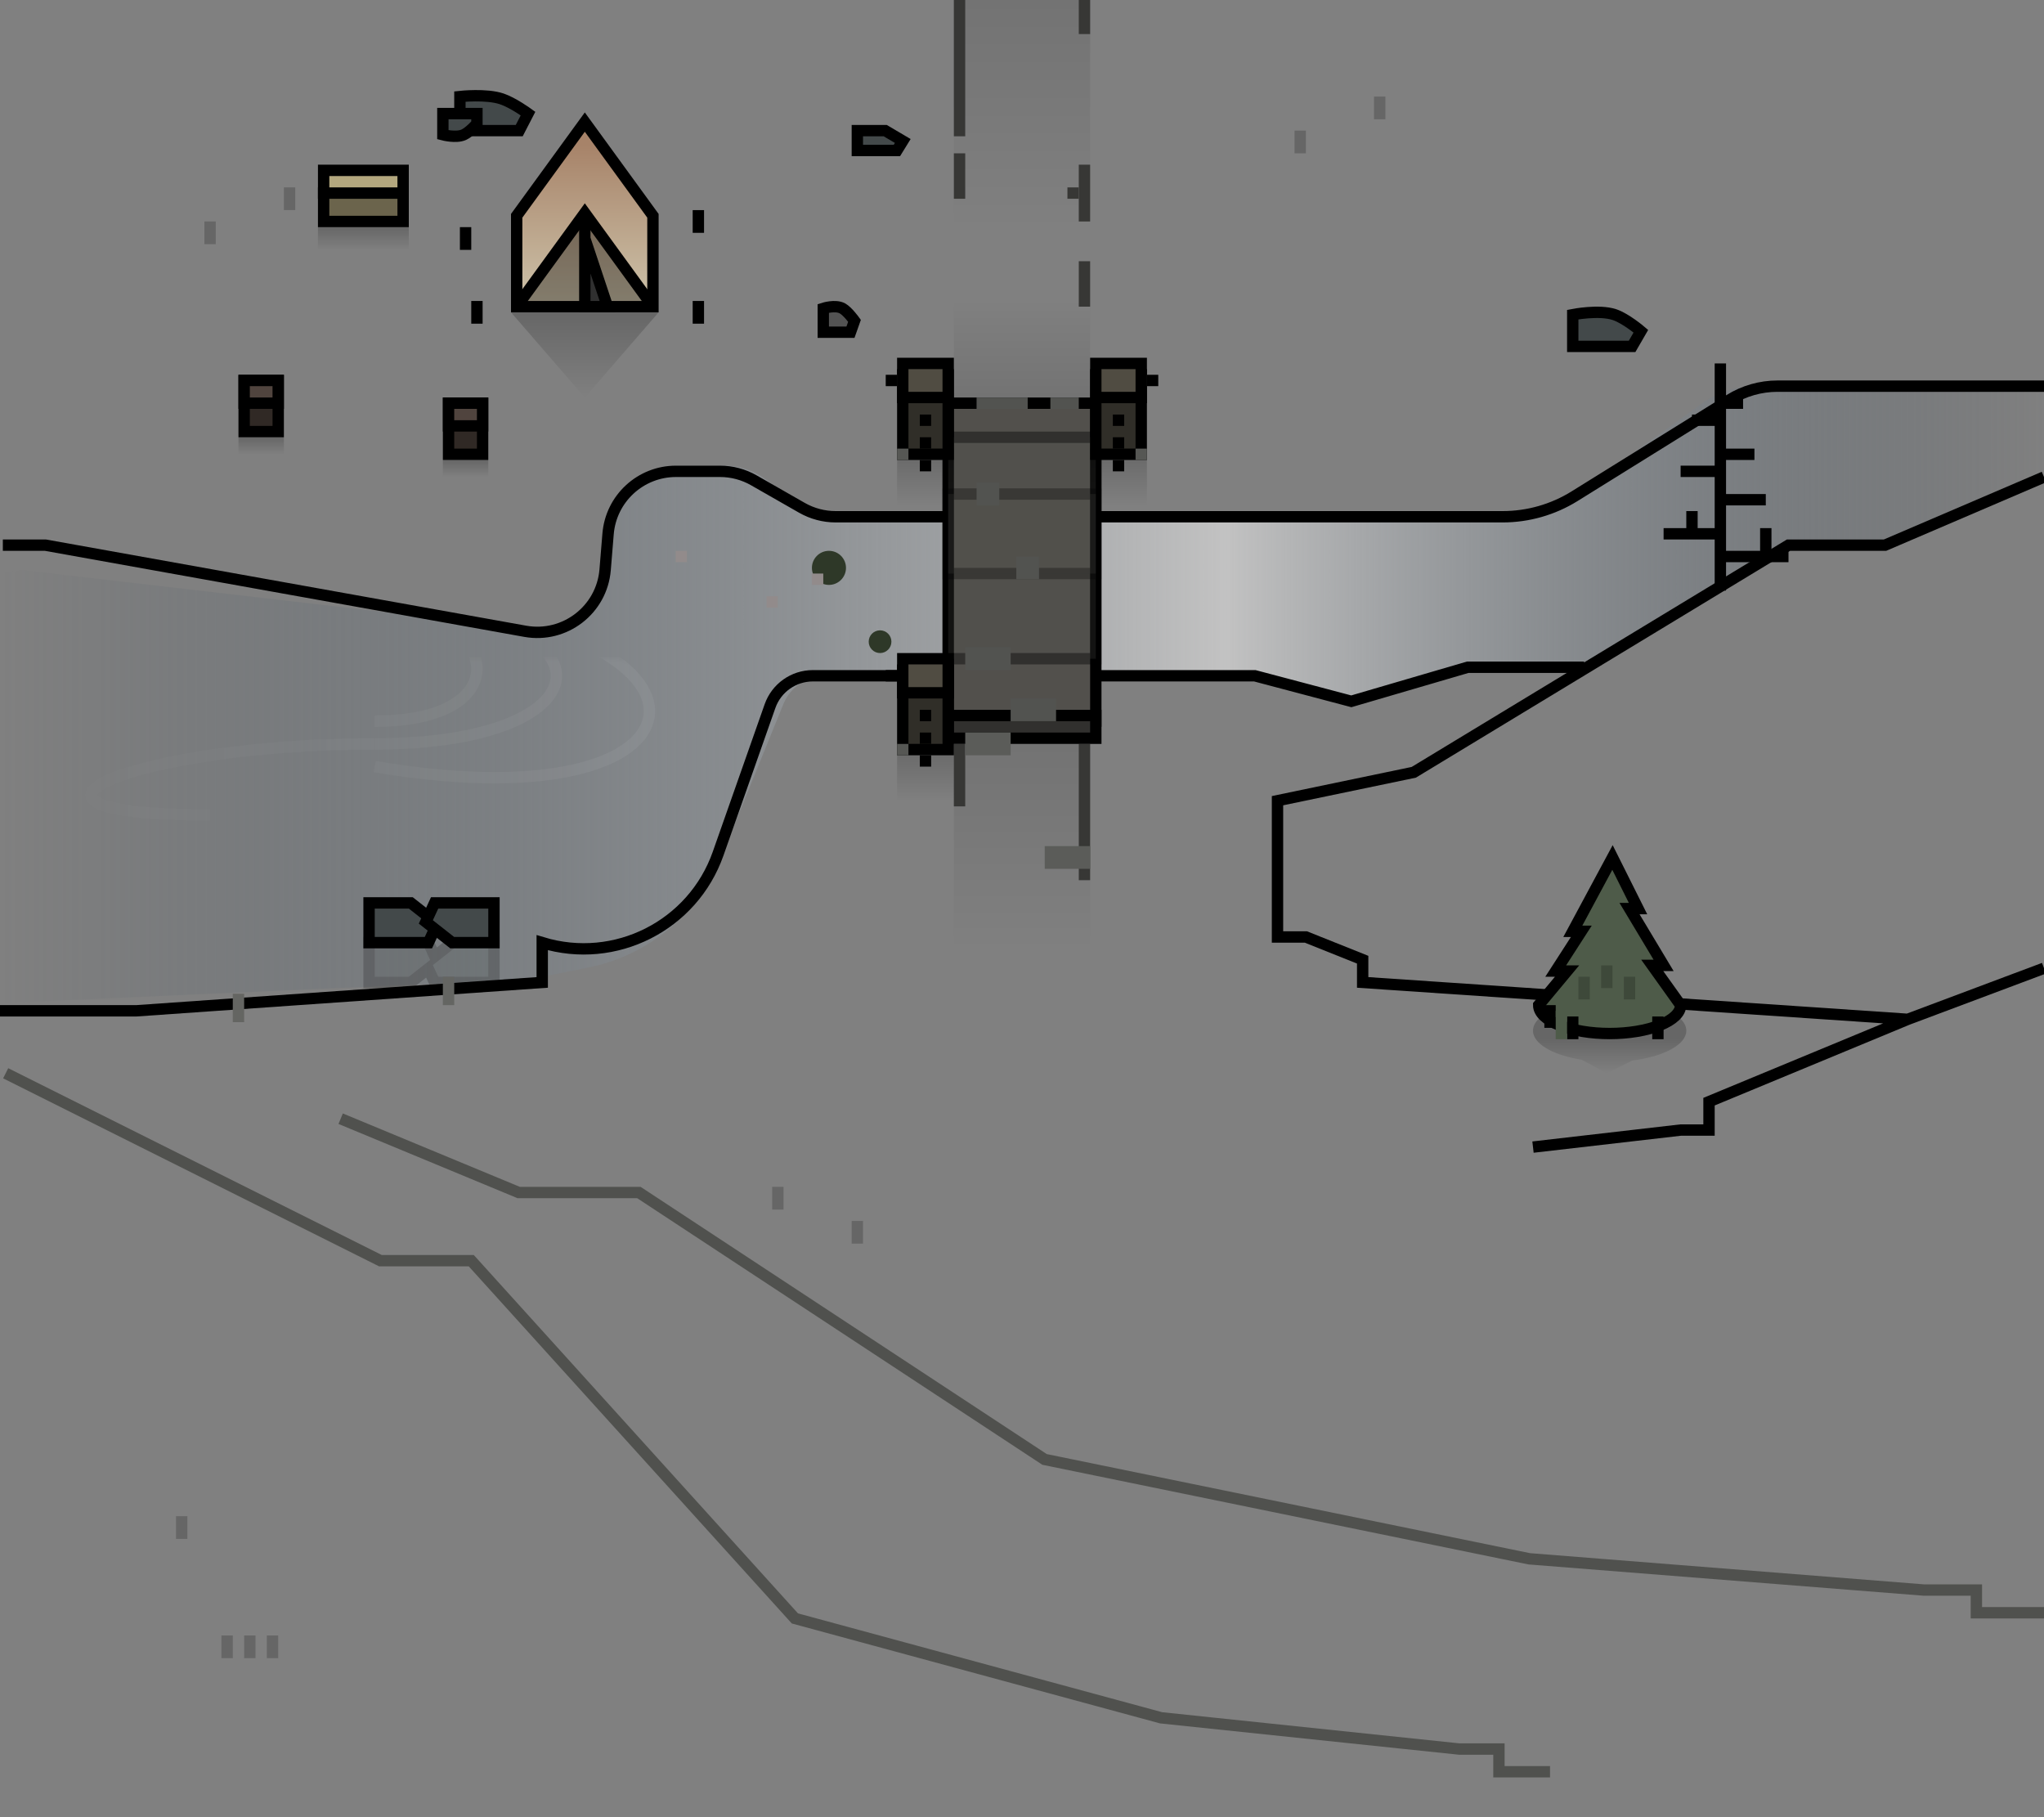 <svg width="360" height="320" viewBox="0 0 360 320" fill="none" xmlns="http://www.w3.org/2000/svg">
<rect x="0" y="0" width="360" height="320" fill="#808080" stroke="none"/>
<g clip-path="url(#clip0_4108_34819)">
<path d="M180 131L180 167" stroke="url(#paint0_linear_4108_34819)" stroke-opacity="0.1" stroke-width="24"/>
<path d="M107.329 92.027L105.877 100.736C104.826 107.045 99.01 111.421 92.657 110.683L5.384 100.553C-1.744 99.726 -8 105.298 -8 112.473V177L93 172.5L103.611 170.378C114.155 168.269 122.935 161.005 126.982 151.043L137.973 123.989C139.199 120.973 142.129 119 145.385 119H221L238 123L260.5 117H280.5L315.5 96H332L357.52 85.519C359.02 84.902 360 83.441 360 81.819V68H309.153C305.803 68 302.536 69.052 299.815 71.008L278.277 86.488C274.196 89.422 269.296 91 264.27 91H147.871C145.354 91 142.901 90.209 140.859 88.738L134.641 84.262C132.599 82.791 130.146 82 127.629 82H119.166C113.299 82 108.293 86.241 107.329 92.027Z" fill="url(#paint1_linear_4108_34819)"/>
<path d="M279 117.5H258.5L238 123.5L221 119H143.166C139.771 119 136.746 121.142 135.619 124.345L126.48 150.321C122.018 163.001 108.359 169.914 95.5 166V166V173L24 178H0M0.5 96H8L92.499 111.167C99.469 112.417 106.001 107.393 106.579 100.336L107.097 94.02C107.607 87.793 112.809 83 119.057 83H126.813C128.902 83 130.954 83.545 132.767 84.581L141.233 89.419C143.046 90.455 145.098 91 147.187 91H264.648C269.127 91 273.516 89.747 277.319 87.383L304.621 70.411C307.156 68.835 310.082 68 313.068 68H360" stroke="black" stroke-width="2"/>
<circle cx="146" cy="100" r="3" fill="#2E3828"/>
<circle cx="155" cy="113" r="2" fill="#2E3828"/>
<rect x="143" y="101" width="2" height="2" fill="#928B8B"/>
<rect x="135" y="105" width="2" height="2" fill="#928B8B"/>
<rect x="119" y="97" width="2" height="2" fill="#928B8B"/>
<rect opacity="0.1" x="168" width="24" height="40" fill="url(#paint2_linear_4108_34819)"/>
<rect opacity="0.1" width="24" height="17" transform="matrix(1 0 0 -1 168 70)" fill="url(#paint3_linear_4108_34819)"/>
<rect x="168" width="2" height="24" fill="#373735"/>
<rect x="168" y="131" width="2" height="11" fill="#373735"/>
<rect x="190" y="131" width="2" height="24" fill="#373735"/>
<rect x="190" y="46" width="2" height="8" fill="#373735"/>
<rect width="2" height="8" transform="matrix(1 0 0 -1 168 35)" fill="#373735"/>
<rect x="190" width="2" height="6" fill="#373735"/>
<rect x="190" y="29" width="2" height="10" fill="#373735"/>
<rect x="188" y="33" width="2" height="2" fill="#373735"/>
<path d="M1 189L67 222H83L140 285L204.5 302.5L257 308H264V312H273" stroke="#50514E" stroke-width="2"/>
<path d="M60 197L91.353 210H112.529L183.971 257L269.338 274.5L338.824 280H348.088V284H360" stroke="#50514E" stroke-width="2"/>
<path d="M360 84L332 96H315L249 136L225 141V162V165H230L240 169V173L336 179.5M336 179.5L301 194V199H296L270 202M336 179.5L360 170.5" stroke="black" stroke-width="2"/>
<path d="M303 64V71M315 98H311M303 104V98M303 98V94M303 98H311M303 94V88M303 94H298M293 94H298M303 88H311M303 88V83M303 83H296M303 83V80M303 80H309M303 80V74M303 74H298M303 74V71M303 71H307M311 98V93M298 94V90" stroke="black" stroke-width="2"/>
<path d="M93 20C93 20 90.38 18.086 88.355 17.407C85.627 16.492 81 17 81 17V23H91.452L93 20Z" fill="#43494A" stroke="black" stroke-width="2"/>
<path d="M159 24.826L155.903 23H151V26.5H157.968L159 24.826Z" fill="#43494A" stroke="black" stroke-width="2"/>
<path d="M77 162.652L72.355 159H65V166H75.452L77 162.652Z" fill="#43494A" stroke="black" stroke-width="2"/>
<path d="M75 162.348L79.645 166H87V159H76.548L75 162.348Z" fill="#43494A" stroke="black" stroke-width="2"/>
<g opacity="0.2">
<path fill-rule="evenodd" clip-rule="evenodd" d="M75.43 170.582L72.355 173H65V166H75.452L76.57 168.418L79.645 166H87V173H76.548L75.43 170.582Z" fill="#43494A"/>
<path d="M75.43 170.582L76.338 170.162L75.807 169.014L74.812 169.796L75.43 170.582ZM72.355 173V174H72.701L72.973 173.786L72.355 173ZM65 173H64V174H65V173ZM65 166V165H64V166H65ZM75.452 166L76.359 165.58L76.091 165H75.452V166ZM76.57 168.418L75.662 168.838L76.193 169.986L77.188 169.204L76.57 168.418ZM79.645 166V165H79.299L79.027 165.214L79.645 166ZM87 166H88V165H87V166ZM87 173V174H88V173H87ZM76.548 173L75.641 173.42L75.909 174H76.548V173ZM74.812 169.796L71.737 172.214L72.973 173.786L76.048 171.368L74.812 169.796ZM72.355 172H65V174H72.355V172ZM66 173V166H64V173H66ZM65 167H75.452V165H65V167ZM74.544 166.42L75.662 168.838L77.478 167.998L76.359 165.58L74.544 166.42ZM77.188 169.204L80.263 166.786L79.027 165.214L75.952 167.632L77.188 169.204ZM79.645 167H87V165H79.645V167ZM86 166V173H88V166H86ZM87 172H76.548V174H87V172ZM77.456 172.58L76.338 170.162L74.522 171.002L75.641 173.42L77.456 172.58Z" fill="black"/>
</g>
<path d="M84 21.783C84 21.783 82.69 23.276 81.677 23.729C80.314 24.339 78 23.729 78 23.729V20H84V21.783Z" fill="#43494A" stroke="black" stroke-width="2"/>
<path d="M150.5 56.494C150.5 56.494 149.299 54.815 148.371 54.305C147.121 53.619 145 54.305 145 54.305V58.5H149.79L150.5 56.494Z" fill="#535353" stroke="black" stroke-width="2"/>
<path d="M289 58.325C289 58.325 286.38 56.086 284.355 55.407C281.627 54.492 277 55.407 277 55.407V61H287.452L289 58.325Z" fill="#43494A" stroke="black" stroke-width="2"/>
<rect x="167" y="71" width="26" height="56" fill="#52504C" stroke="black" stroke-width="2"/>
<rect opacity="0.4" x="167" y="77" width="26" height="39" fill="#52504C" stroke="black" stroke-width="2"/>
<rect opacity="0.3" x="167" y="87" width="26" height="14" fill="#52504C" stroke="black" stroke-width="2"/>
<rect x="1" y="-1" width="26" height="4" transform="matrix(1 0 0 -1 166 129)" fill="#52504C"/>
<rect x="1" y="-1" width="26" height="4" transform="matrix(1 0 0 -1 166 129)" fill="black" fill-opacity="0.4"/>
<rect x="1" y="-1" width="26" height="4" transform="matrix(1 0 0 -1 166 129)" stroke="black" stroke-width="2"/>
<rect x="159" y="66" width="8" height="14" fill="#504C42"/>
<rect x="159" y="66" width="8" height="14" fill="black" fill-opacity="0.4"/>
<rect x="159" y="66" width="8" height="14" stroke="black" stroke-width="2"/>
<rect x="158" y="79" width="10" height="10" fill="url(#paint4_linear_4108_34819)" fill-opacity="0.2"/>
<rect x="162" y="81" width="2" height="2" fill="black"/>
<rect x="159" y="64" width="8" height="6" fill="#504C42" stroke="black" stroke-width="2"/>
<rect x="162" y="77" width="2" height="2" fill="black"/>
<rect x="156" y="66" width="2" height="2" fill="black"/>
<rect x="158" y="79" width="2" height="2" fill="#565754"/>
<rect x="162" y="73" width="2" height="2" fill="black"/>
<rect x="159" y="118" width="8" height="14" fill="#504C42"/>
<rect x="159" y="118" width="8" height="14" fill="black" fill-opacity="0.4"/>
<rect x="159" y="118" width="8" height="14" stroke="black" stroke-width="2"/>
<rect x="158" y="131" width="10" height="10" fill="url(#paint5_linear_4108_34819)" fill-opacity="0.2"/>
<rect x="162" y="133" width="2" height="2" fill="black"/>
<rect x="159" y="116" width="8" height="6" fill="#504C42" stroke="black" stroke-width="2"/>
<rect x="162" y="129" width="2" height="2" fill="black"/>
<rect x="156" y="118" width="2" height="2" fill="black"/>
<rect x="158" y="131" width="2" height="2" fill="#565754"/>
<rect x="162" y="125" width="2" height="2" fill="black"/>
<rect x="-1" y="1" width="8" height="14" transform="matrix(-1 0 0 1 200 65)" fill="#504C42"/>
<rect x="-1" y="1" width="8" height="14" transform="matrix(-1 0 0 1 200 65)" fill="black" fill-opacity="0.4"/>
<rect x="-1" y="1" width="8" height="14" transform="matrix(-1 0 0 1 200 65)" stroke="black" stroke-width="2"/>
<rect width="10" height="10" transform="matrix(-1 0 0 1 202 79)" fill="url(#paint6_linear_4108_34819)" fill-opacity="0.2"/>
<rect width="2" height="2" transform="matrix(-1 0 0 1 198 81)" fill="black"/>
<rect x="-1" y="1" width="8" height="6" transform="matrix(-1 0 0 1 200 63)" fill="#504C42" stroke="black" stroke-width="2"/>
<rect width="2" height="2" transform="matrix(-1 0 0 1 198 77)" fill="black"/>
<rect width="2" height="2" transform="matrix(-1 0 0 1 204 66)" fill="black"/>
<rect width="2" height="2" transform="matrix(-1 0 0 1 202 79)" fill="#565754"/>
<rect width="2" height="2" transform="matrix(-1 0 0 1 198 73)" fill="black"/>
<rect x="172" y="70" width="9" height="2" fill="#525350"/>
<rect x="172" y="85" width="4" height="4" fill="#525350"/>
<rect x="179" y="98" width="4" height="4" fill="#525350"/>
<rect x="170" y="114" width="8" height="4" fill="#525350"/>
<rect x="178" y="123" width="8" height="4" fill="#525350"/>
<rect x="170" y="129" width="8" height="4" fill="#5B5C59"/>
<rect x="184" y="149" width="8" height="4" fill="#5B5C59"/>
<rect x="185" y="70" width="5" height="2" fill="#525350"/>
<path fill-rule="evenodd" clip-rule="evenodd" d="M296.945 182C296.981 181.835 297 181.669 297 181.5C297 178.462 290.956 176 283.5 176C276.044 176 270 178.462 270 181.5C270 181.669 270.019 181.835 270.055 182H270L270.063 182.034C270.559 184.132 273.95 185.886 278.589 186.625L283 189L287.488 186.756C292.598 186.113 296.412 184.268 296.938 182.031L297 182H296.945Z" fill="url(#paint7_linear_4108_34819)" fill-opacity="0.2"/>
<path d="M277.012 164L284 151L288.5 160H287L293 170H291L296 177C296 177.657 295.677 178.307 295.048 178.913C294.42 179.52 293.5 180.071 292.339 180.536C291.178 181 289.8 181.368 288.284 181.619C286.767 181.871 285.142 182 283.5 182C281.858 182 280.233 181.871 278.716 181.619C277.2 181.368 275.822 181 274.661 180.536C273.5 180.071 272.58 179.52 271.952 178.913C271.323 178.307 271 177.657 271 177L276 171H274L278.512 164H277.012Z" fill="#4E5B49" stroke="black" stroke-width="2"/>
<rect opacity="0.2" x="278" y="172" width="2" height="4" fill="black"/>
<rect opacity="0.2" x="282" y="170" width="2" height="4" fill="black"/>
<rect opacity="0.2" x="286" y="172" width="2" height="4" fill="black"/>
<rect x="291" y="179" width="2" height="4" fill="black"/>
<rect x="272" y="177" width="2" height="4" fill="black"/>
<rect x="276" y="179" width="2" height="4" fill="black"/>
<rect x="274" y="178" width="2" height="5" fill="#4E5B49"/>
<rect width="2" height="4" transform="matrix(1 0 0 -1 36 43)" fill="black" fill-opacity="0.2"/>
<rect width="2" height="4" transform="matrix(1 0 0 -1 50 37)" fill="black" fill-opacity="0.2"/>
<rect width="2" height="4" transform="matrix(1 0 0 -1 228 27)" fill="black" fill-opacity="0.2"/>
<rect width="2" height="4" transform="matrix(1 0 0 -1 242 21)" fill="black" fill-opacity="0.2"/>
<rect x="152" y="219" width="2" height="4" transform="rotate(180 152 219)" fill="black" fill-opacity="0.2"/>
<rect x="138" y="213" width="2" height="4" transform="rotate(180 138 213)" fill="black" fill-opacity="0.2"/>
<rect x="43" y="67" width="6" height="9" fill="#50443E"/>
<rect x="43" y="67" width="6" height="9" fill="black" fill-opacity="0.4"/>
<rect x="43" y="67" width="6" height="9" stroke="black" stroke-width="2"/>
<rect x="43" y="67" width="6" height="4" fill="#50443E" stroke="black" stroke-width="2"/>
<rect x="42" y="77" width="8" height="3" fill="url(#paint8_linear_4108_34819)" fill-opacity="0.2"/>
<rect x="79" y="71" width="6" height="9" fill="#50443E"/>
<rect x="79" y="71" width="6" height="9" fill="black" fill-opacity="0.4"/>
<rect x="79" y="71" width="6" height="9" stroke="black" stroke-width="2"/>
<rect x="79" y="71" width="6" height="4" fill="#50443E" stroke="black" stroke-width="2"/>
<rect x="78" y="81" width="8" height="3" fill="url(#paint9_linear_4108_34819)" fill-opacity="0.2"/>
<rect x="57" y="34" width="14" height="5" fill="#B3A77E"/>
<rect x="57" y="34" width="14" height="5" fill="black" fill-opacity="0.4"/>
<rect x="57" y="34" width="14" height="5" stroke="black" stroke-width="2"/>
<rect x="57" y="30" width="14" height="4" fill="#B3A77E" stroke="black" stroke-width="2"/>
<rect x="56" y="40" width="16" height="4" fill="url(#paint10_linear_4108_34819)" fill-opacity="0.2"/>
<mask id="mask0_4108_34819" style="mask-type:alpha" maskUnits="userSpaceOnUse" x="5" y="116" width="116" height="51">
<path d="M5.5 128V167H88.5C106.173 167 120.5 152.673 120.5 135V128C120.5 121.373 115.127 116 108.5 116H17.5C10.873 116 5.5 121.373 5.5 128Z" fill="url(#paint11_linear_4108_34819)"/>
</mask>
<g mask="url(#mask0_4108_34819)">
<g opacity="0.1">
<path d="M66 107C87.333 107 92.5 127 66 127" stroke="white" stroke-width="2"/>
<path d="M66 107C108.667 107 108.667 131 66 131" stroke="white" stroke-width="2"/>
<path d="M66 131C23.334 131 -5.667 143.5 37 143.5" stroke="white" stroke-width="2"/>
<path d="M66 107C130 107 131 146 66 135" stroke="white" stroke-width="2"/>
</g>
</g>
<rect x="78" y="172" width="2" height="5" fill="#646562"/>
<rect x="41" y="175" width="2" height="5" fill="#646562"/>
<path d="M103 21.5L91 38V54H115V38L103 21.5Z" fill="url(#paint12_linear_4108_34819)" stroke="black" stroke-width="2"/>
<path d="M103 70L90 55H116L103 70Z" fill="url(#paint13_linear_4108_34819)" fill-opacity="0.2"/>
<path d="M103 37L90 55H116L103 37Z" fill="black" fill-opacity="0.36"/>
<path d="M91 54L103 37.5L115 54" stroke="black" stroke-width="2"/>
<path d="M107 54H103V42L107 54Z" fill="#303030"/>
<path d="M103 38V42M103 42V54H107L103 42Z" stroke="black" stroke-width="2"/>
<rect x="122" y="53" width="2" height="4" fill="black"/>
<rect x="122" y="37" width="2" height="4" fill="black"/>
<rect x="83" y="53" width="2" height="4" fill="black"/>
<rect x="81" y="40" width="2" height="4" fill="black"/>
<rect width="2" height="4" transform="matrix(1 0 0 -1 39 292)" fill="black" fill-opacity="0.2"/>
<rect width="2" height="4" transform="matrix(1 0 0 -1 43 292)" fill="black" fill-opacity="0.2"/>
<rect width="2" height="4" transform="matrix(1 0 0 -1 47 292)" fill="black" fill-opacity="0.2"/>
<rect width="2" height="4" transform="matrix(1 0 0 -1 31 271)" fill="black" fill-opacity="0.2"/>
</g>
<defs>
<linearGradient id="paint0_linear_4108_34819" x1="179.945" y1="131" x2="179.944" y2="167" gradientUnits="userSpaceOnUse">
<stop/>
<stop offset="1" stop-opacity="0"/>
</linearGradient>
<linearGradient id="paint1_linear_4108_34819" x1="360" y1="83.5" x2="0.5" y2="83.5" gradientUnits="userSpaceOnUse">
<stop stop-color="#42515F" stop-opacity="0"/>
<stop offset="0.401" stop-color="#C2C2C2"/>
<stop offset="1" stop-color="#42515F" stop-opacity="0"/>
</linearGradient>
<linearGradient id="paint2_linear_4108_34819" x1="180" y1="0" x2="180" y2="40" gradientUnits="userSpaceOnUse">
<stop/>
<stop offset="1" stop-opacity="0"/>
</linearGradient>
<linearGradient id="paint3_linear_4108_34819" x1="12" y1="0" x2="12" y2="17" gradientUnits="userSpaceOnUse">
<stop/>
<stop offset="1" stop-opacity="0"/>
</linearGradient>
<linearGradient id="paint4_linear_4108_34819" x1="163" y1="79" x2="163" y2="89" gradientUnits="userSpaceOnUse">
<stop/>
<stop offset="1" stop-opacity="0"/>
</linearGradient>
<linearGradient id="paint5_linear_4108_34819" x1="163" y1="131" x2="163" y2="141" gradientUnits="userSpaceOnUse">
<stop/>
<stop offset="1" stop-opacity="0"/>
</linearGradient>
<linearGradient id="paint6_linear_4108_34819" x1="5" y1="0" x2="5" y2="10" gradientUnits="userSpaceOnUse">
<stop/>
<stop offset="1" stop-opacity="0"/>
</linearGradient>
<linearGradient id="paint7_linear_4108_34819" x1="283.5" y1="183" x2="283.5" y2="189" gradientUnits="userSpaceOnUse">
<stop/>
<stop offset="1" stop-opacity="0"/>
</linearGradient>
<linearGradient id="paint8_linear_4108_34819" x1="46" y1="77" x2="46" y2="80" gradientUnits="userSpaceOnUse">
<stop/>
<stop offset="1" stop-opacity="0"/>
</linearGradient>
<linearGradient id="paint9_linear_4108_34819" x1="82" y1="81" x2="82" y2="84" gradientUnits="userSpaceOnUse">
<stop/>
<stop offset="1" stop-opacity="0"/>
</linearGradient>
<linearGradient id="paint10_linear_4108_34819" x1="64" y1="40" x2="64" y2="44" gradientUnits="userSpaceOnUse">
<stop/>
<stop offset="1" stop-opacity="0"/>
</linearGradient>
<linearGradient id="paint11_linear_4108_34819" x1="360" y1="83.5" x2="0.5" y2="83.5" gradientUnits="userSpaceOnUse">
<stop stop-color="#42515F" stop-opacity="0"/>
<stop offset="0.401" stop-color="#42515F"/>
<stop offset="1" stop-color="#42515F" stop-opacity="0"/>
</linearGradient>
<linearGradient id="paint12_linear_4108_34819" x1="103" y1="25.5" x2="103" y2="54" gradientUnits="userSpaceOnUse">
<stop stop-color="#A78369"/>
<stop offset="1" stop-color="#CEC4AB"/>
</linearGradient>
<linearGradient id="paint13_linear_4108_34819" x1="103" y1="55" x2="103" y2="70" gradientUnits="userSpaceOnUse">
<stop/>
<stop offset="1" stop-opacity="0"/>
</linearGradient>
<clipPath id="clip0_4108_34819">
<rect width="360" height="320" fill="white"/>
</clipPath>
</defs>
</svg>
